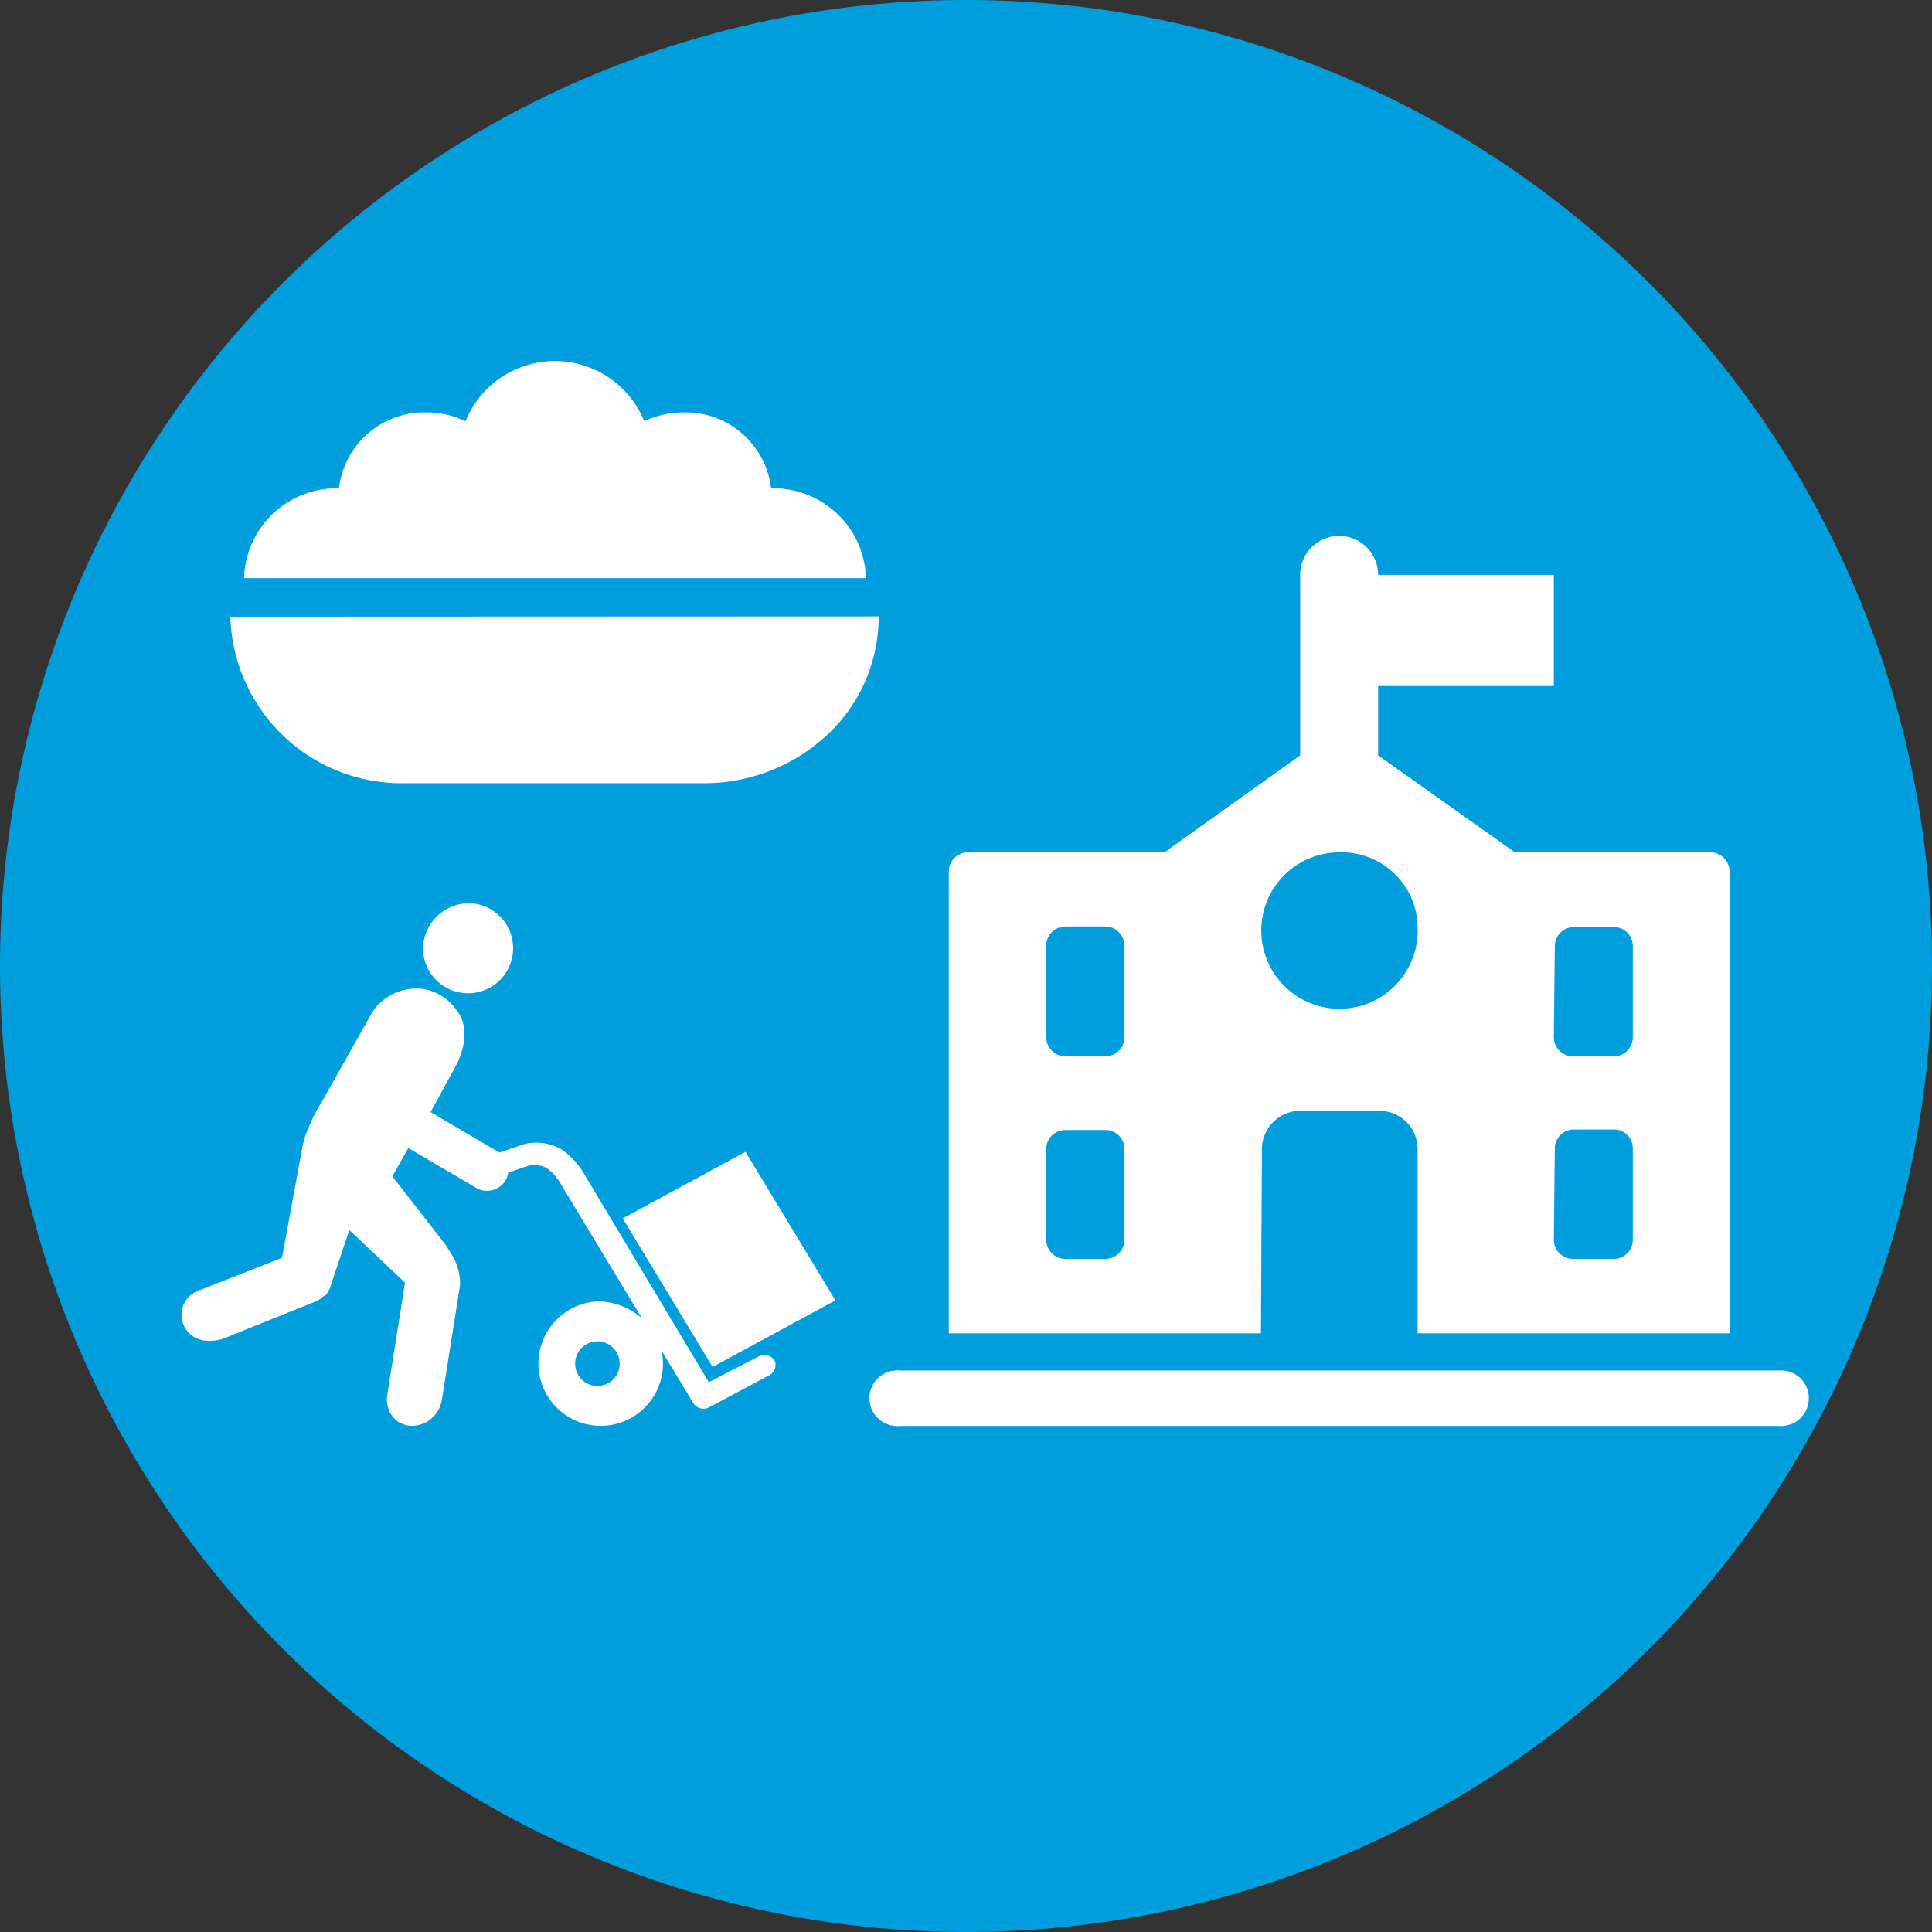 <svg xmlns="http://www.w3.org/2000/svg" xmlns:xlink="http://www.w3.org/1999/xlink" viewBox="0 0 76.32 76.32"><rect x="0" y="0" width="76.32" height="76.32" fill="#333333" stroke="none"/><defs><style>.cls-1{fill:none;}.cls-2{clip-path:url(#clip-path);}.cls-3{fill:#009edd;}.cls-4{fill:#fff;}</style><clipPath id="clip-path" transform="translate(0 0)"><rect class="cls-1" width="76.32" height="76.32"/></clipPath></defs><title>delivery</title><g id="Layer_2" data-name="Layer 2"><g id="Layer_1-2" data-name="Layer 1"><g class="cls-2"><path class="cls-3" d="M38.16,76.32A38.16,38.16,0,1,0,0,38.16,38.17,38.17,0,0,0,38.16,76.32" transform="translate(0 0)"/><path class="cls-4" d="M18.58,35.68a1.78,1.78,0,1,1-1.87,1.78,1.83,1.83,0,0,1,1.87-1.78" transform="translate(0 0)"/><path class="cls-4" d="M23.6,54.75a.88.88,0,1,1,0-1.76.88.88,0,1,1,0,1.76m7-1a.48.48,0,0,0-.64-.16L28,54.6l-5-8.35a3.08,3.08,0,0,0-.81-.84,2,2,0,0,0-1.46-.22l-1,.34-2.72-1.6,1-1.83s.76-1.33,0-2.23a2,2,0,0,0-1.27-.8,2.1,2.1,0,0,0-2,.86l-2.18,3.86a4.26,4.26,0,0,0-.36.74,3.24,3.24,0,0,0-.26.82l-.8,4.34L7.8,51c-1.12.47-.71,2.38,1,1.89l3.65-1.47a1,1,0,0,0,.33-.22l.05,0a.92.92,0,0,0,.2-.31s0,0,0,0l.77-2.3L16,50.67l-.72,4.54c0,1.52,2,1.45,2.19,0l.7-4.42a2.06,2.06,0,0,0-.31-1.2l-.23-.38L15.5,46.47l.63-1.12,2.64,1.55a.85.85,0,0,0,1.31-.58l.83-.28a1.05,1.05,0,0,1,.68.1,1.84,1.84,0,0,1,.52.56l3.25,5.38a2.65,2.65,0,0,0-1.76-.67,2.46,2.46,0,1,0,2.59,2.46,2.24,2.24,0,0,0-.06-.52l1.26,2.08a.47.47,0,0,0,.63.16l2.38-1.27a.45.45,0,0,0,.18-.61" transform="translate(0 0)"/></g><polygon class="cls-4" points="24.6 48.13 29.45 45.5 33 51.37 28.15 54 24.6 48.13"/><path class="cls-4" d="M70.25,54.14H35.55a1.1,1.1,0,1,0,0,2.19h34.7a1.1,1.1,0,1,0,0-2.19" transform="translate(0 0)"/><path class="cls-4" d="M56,36.6a3.09,3.09,0,1,1-3.08-2.93A3,3,0,0,1,56,36.6M44.42,41a.76.76,0,0,1-.77.73H42.1a.76.76,0,0,1-.77-.73V37.33a.76.76,0,0,1,.77-.73h1.55a.76.76,0,0,1,.77.73Zm0,8a.76.76,0,0,1-.77.73H42.1a.76.76,0,0,1-.77-.73V45.37a.75.75,0,0,1,.77-.73h1.55a.75.75,0,0,1,.77.73Zm17-3.65a.75.75,0,0,1,.77-.73h1.54a.74.74,0,0,1,.77.73V49a.75.75,0,0,1-.77.73H62.15a.76.76,0,0,1-.77-.73Zm0-8a.76.76,0,0,1,.77-.73h1.54a.75.75,0,0,1,.77.73V41a.75.75,0,0,1-.77.73H62.15a.76.76,0,0,1-.77-.73Zm-11.57,8a1.52,1.52,0,0,1,1.55-1.47h3.08A1.51,1.51,0,0,1,56,45.37v7.3H68.32V34.41a.76.76,0,0,0-.77-.74H59.84l-5.4-3.83V27.1h6.94V22.71H54.44a1.54,1.54,0,0,0-3.08,0v7.13L46,33.67H38.25a.76.76,0,0,0-.77.74V52.67H49.81Z" transform="translate(0 0)"/><path class="cls-4" d="M9.1,24.36A6.77,6.77,0,0,0,16,30.94H27.8A7.13,7.13,0,0,0,32.71,29a6.37,6.37,0,0,0,2-4.65Z" transform="translate(0 0)"/><path class="cls-4" d="M17.13,22.84H34.21a3.66,3.66,0,0,0-3.75-3.55h0a3.4,3.4,0,0,0-3.46-3,3.63,3.63,0,0,0-1.55.35,3.81,3.81,0,0,0-7.06,0,3.59,3.59,0,0,0-1.54-.35,3.4,3.4,0,0,0-3.46,3h0a3.66,3.66,0,0,0-3.75,3.55h7.5Z" transform="translate(0 0)"/></g></g></svg>